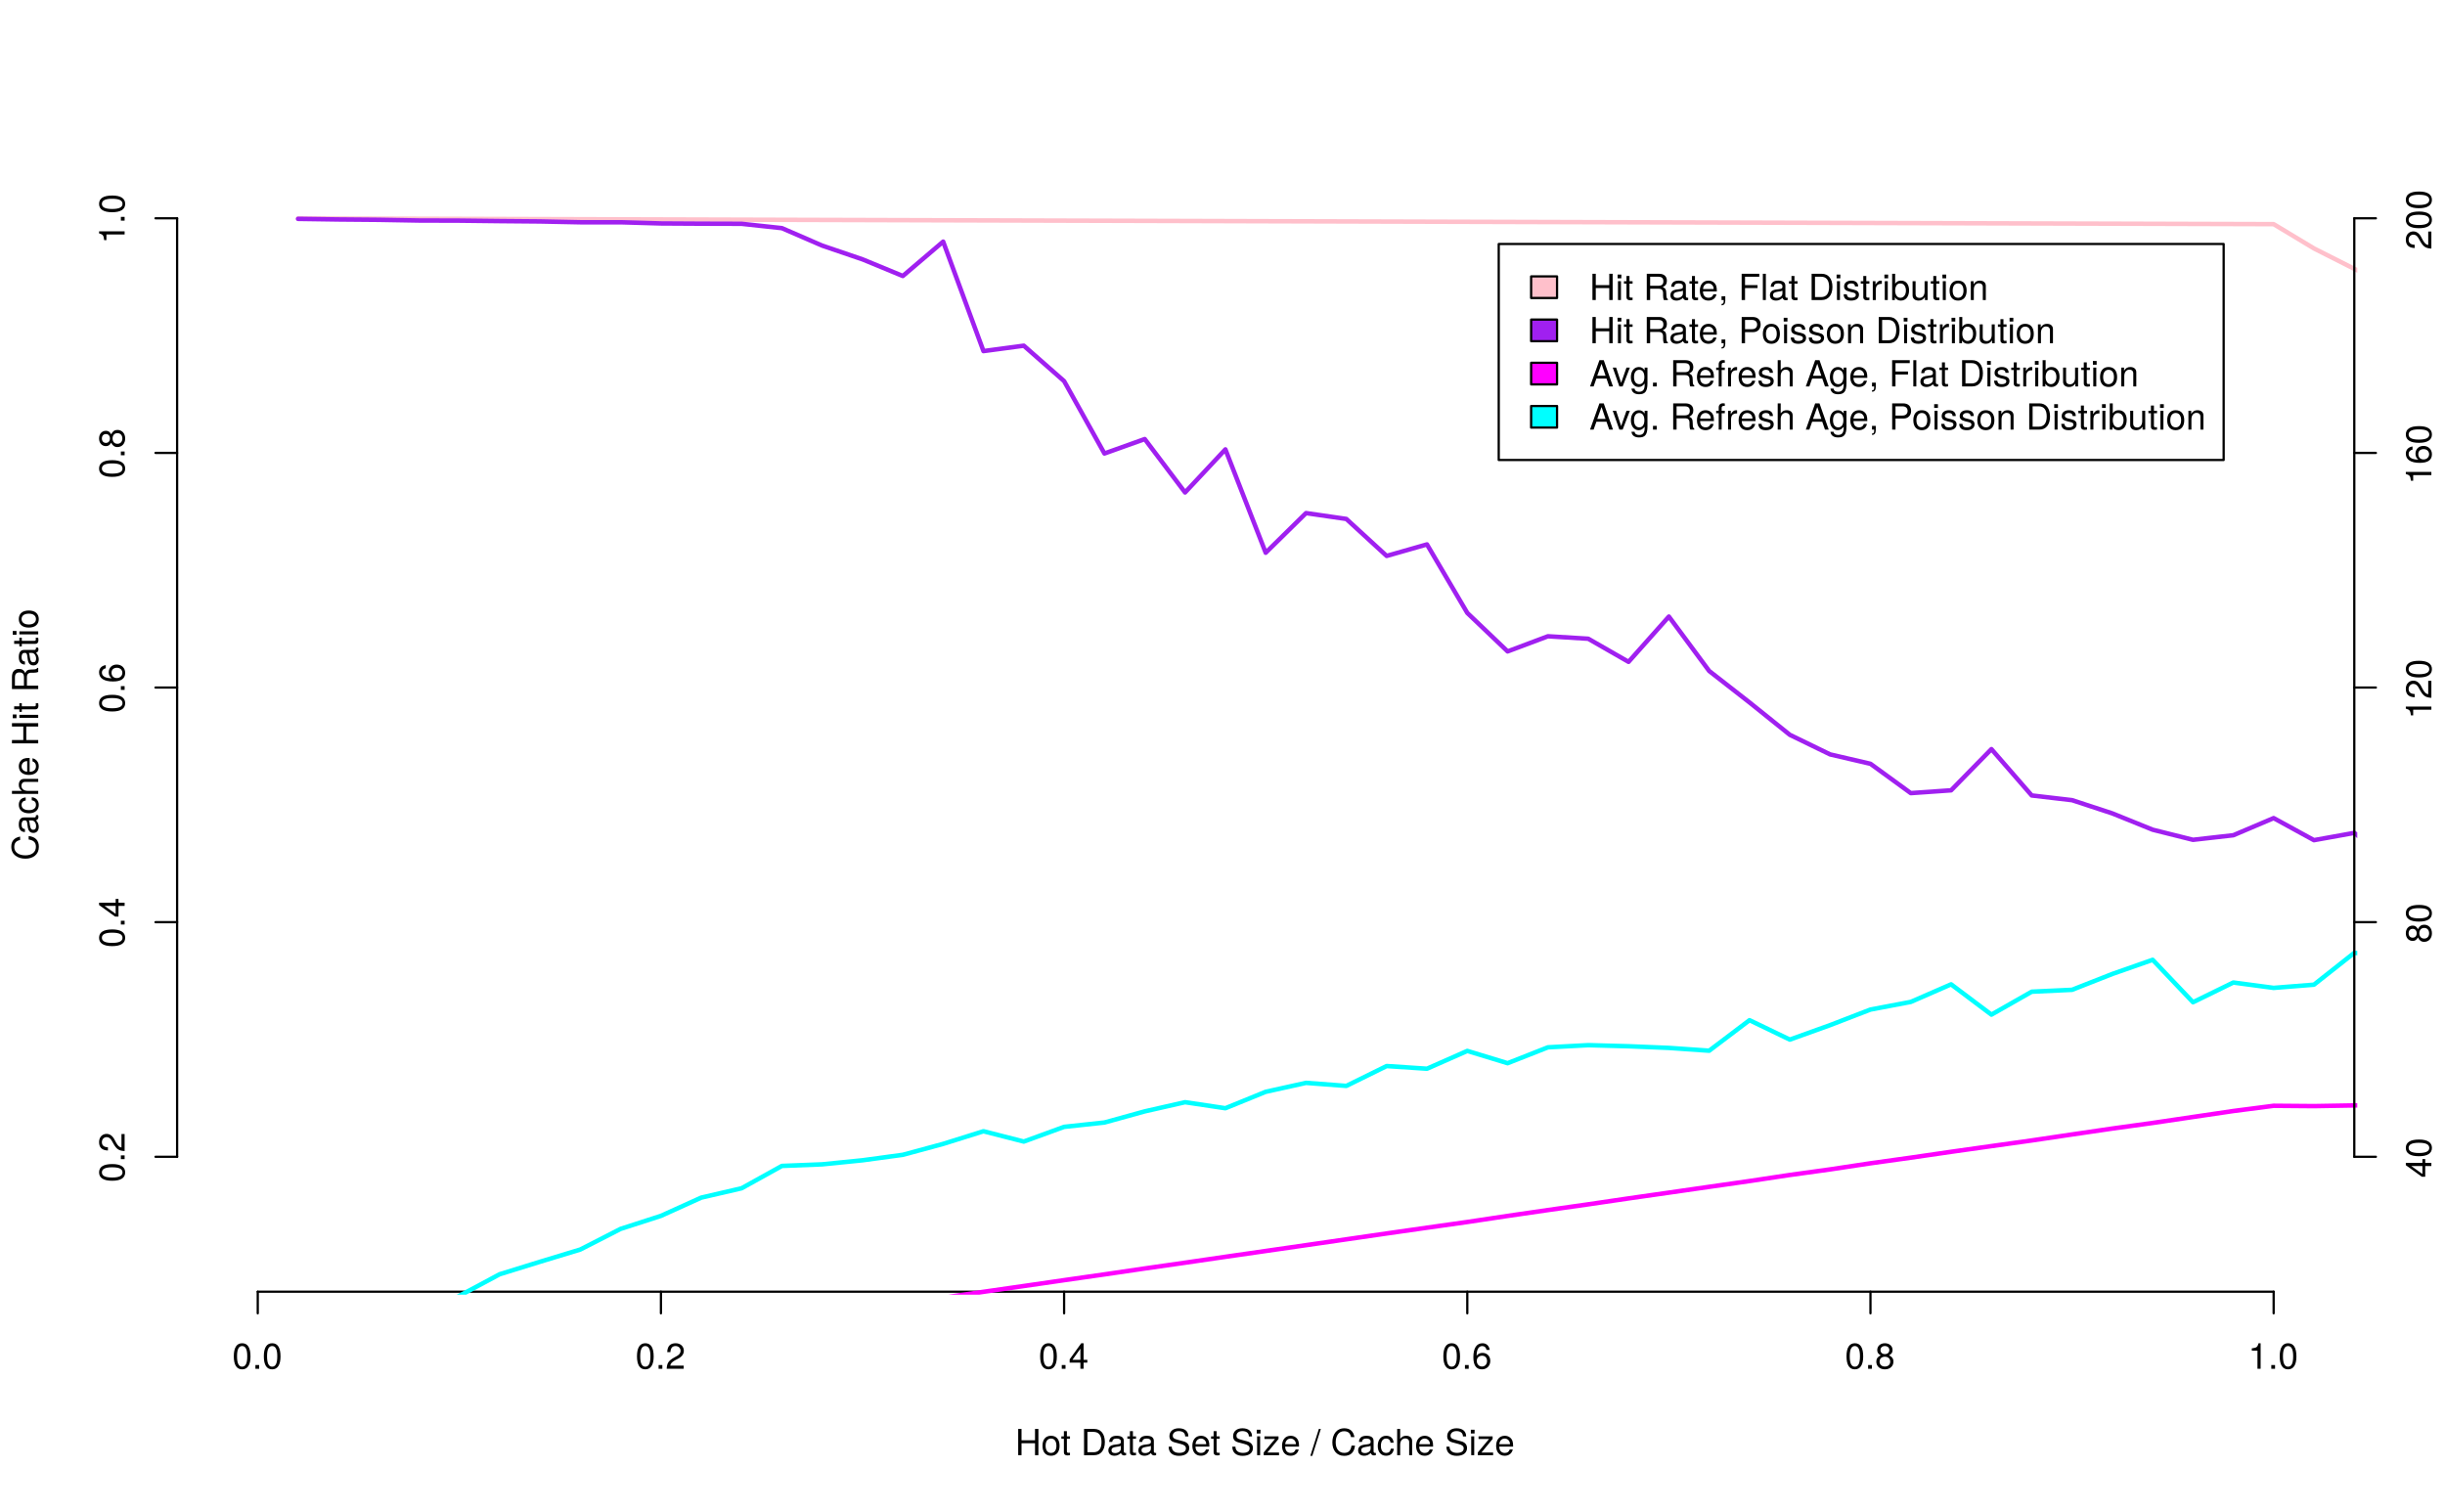 <?xml version="1.0" encoding="UTF-8"?>
<svg xmlns="http://www.w3.org/2000/svg" xmlns:xlink="http://www.w3.org/1999/xlink" width="815pt" height="504pt" viewBox="0 0 815 504" version="1.1">
<defs>
<g>
<symbol overflow="visible" id="glyph0-0">
<path style="stroke:none;" d=""/>
</symbol>
<symbol overflow="visible" id="glyph0-1">
<path style="stroke:none;" d="M 6.078 -4.094 C 6.078 -7.047 5.141 -8.516 3.297 -8.516 C 1.469 -8.516 0.516 -7.016 0.516 -4.156 C 0.516 -1.297 1.469 0.188 3.297 0.188 C 5.094 0.188 6.078 -1.297 6.078 -4.094 Z M 5 -4.188 C 5 -1.781 4.453 -0.703 3.281 -0.703 C 2.156 -0.703 1.594 -1.828 1.594 -4.156 C 1.594 -6.484 2.156 -7.578 3.297 -7.578 C 4.438 -7.578 5 -6.469 5 -4.188 Z M 5 -4.188 "/>
</symbol>
<symbol overflow="visible" id="glyph0-2">
<path style="stroke:none;" d="M 2.297 0 L 2.297 -1.25 L 1.047 -1.25 L 1.047 0 Z M 2.297 0 "/>
</symbol>
<symbol overflow="visible" id="glyph0-3">
<path style="stroke:none;" d="M 6.125 -6.016 C 6.125 -7.453 5.016 -8.516 3.406 -8.516 C 1.672 -8.516 0.656 -7.625 0.594 -5.562 L 1.656 -5.562 C 1.734 -6.984 2.328 -7.578 3.375 -7.578 C 4.328 -7.578 5.047 -6.906 5.047 -5.984 C 5.047 -5.312 4.656 -4.734 3.906 -4.312 L 2.797 -3.688 C 1.016 -2.672 0.5 -1.875 0.406 0 L 6.078 0 L 6.078 -1.047 L 1.594 -1.047 C 1.703 -1.734 2.094 -2.188 3.125 -2.797 L 4.328 -3.438 C 5.516 -4.078 6.125 -4.969 6.125 -6.016 Z M 6.125 -6.016 "/>
</symbol>
<symbol overflow="visible" id="glyph0-4">
<path style="stroke:none;" d="M 6.234 -2.047 L 6.234 -2.984 L 4.984 -2.984 L 4.984 -8.516 L 4.203 -8.516 L 0.344 -3.156 L 0.344 -2.047 L 3.922 -2.047 L 3.922 0 L 4.984 0 L 4.984 -2.047 Z M 3.922 -2.984 L 1.266 -2.984 L 3.922 -6.703 Z M 3.922 -2.984 "/>
</symbol>
<symbol overflow="visible" id="glyph0-5">
<path style="stroke:none;" d="M 6.156 -2.641 C 6.156 -4.219 5.078 -5.297 3.547 -5.297 C 2.719 -5.297 2.047 -4.969 1.594 -4.344 C 1.609 -6.422 2.281 -7.578 3.484 -7.578 C 4.234 -7.578 4.75 -7.109 4.922 -6.281 L 5.969 -6.281 C 5.766 -7.688 4.859 -8.516 3.562 -8.516 C 1.578 -8.516 0.516 -6.844 0.516 -3.875 C 0.516 -1.219 1.422 0.188 3.375 0.188 C 4.984 0.188 6.156 -0.969 6.156 -2.641 Z M 5.078 -2.562 C 5.078 -1.484 4.359 -0.75 3.391 -0.75 C 2.406 -0.75 1.656 -1.531 1.656 -2.609 C 1.656 -3.672 2.375 -4.359 3.422 -4.359 C 4.438 -4.359 5.078 -3.703 5.078 -2.562 Z M 5.078 -2.562 "/>
</symbol>
<symbol overflow="visible" id="glyph0-6">
<path style="stroke:none;" d="M 6.156 -2.406 C 6.156 -3.344 5.672 -4.016 4.688 -4.469 C 5.562 -5 5.859 -5.438 5.859 -6.234 C 5.859 -7.578 4.812 -8.516 3.297 -8.516 C 1.797 -8.516 0.75 -7.578 0.75 -6.234 C 0.75 -5.453 1.031 -5.016 1.891 -4.469 C 0.922 -4.016 0.438 -3.344 0.438 -2.406 C 0.438 -0.859 1.625 0.188 3.297 0.188 C 4.984 0.188 6.156 -0.859 6.156 -2.406 Z M 4.781 -6.219 C 4.781 -5.422 4.188 -4.891 3.297 -4.891 C 2.406 -4.891 1.828 -5.422 1.828 -6.234 C 1.828 -7.047 2.406 -7.578 3.297 -7.578 C 4.203 -7.578 4.781 -7.047 4.781 -6.219 Z M 5.078 -2.391 C 5.078 -1.375 4.359 -0.75 3.281 -0.75 C 2.25 -0.75 1.531 -1.391 1.531 -2.391 C 1.531 -3.391 2.25 -4.016 3.297 -4.016 C 4.359 -4.016 5.078 -3.391 5.078 -2.391 Z M 5.078 -2.391 "/>
</symbol>
<symbol overflow="visible" id="glyph0-7">
<path style="stroke:none;" d="M 4.156 0 L 4.156 -8.516 L 3.469 -8.516 C 3.094 -7.203 2.859 -7.016 1.219 -6.812 L 1.219 -6.062 L 3.109 -6.062 L 3.109 0 Z M 4.156 0 "/>
</symbol>
<symbol overflow="visible" id="glyph0-8">
<path style="stroke:none;" d="M 7.734 0 L 7.734 -8.75 L 6.609 -8.75 L 6.609 -4.969 L 2.109 -4.969 L 2.109 -8.75 L 1 -8.75 L 1 0 L 2.109 0 L 2.109 -3.984 L 6.609 -3.984 L 6.609 0 Z M 7.734 0 "/>
</symbol>
<symbol overflow="visible" id="glyph0-9">
<path style="stroke:none;" d="M 6.125 -3.094 C 6.125 -5.266 5.078 -6.469 3.266 -6.469 C 1.5 -6.469 0.438 -5.25 0.438 -3.141 C 0.438 -1.031 1.484 0.188 3.281 0.188 C 5.047 0.188 6.125 -1.031 6.125 -3.094 Z M 5.078 -3.109 C 5.078 -1.625 4.375 -0.75 3.281 -0.75 C 2.156 -0.75 1.469 -1.625 1.469 -3.141 C 1.469 -4.656 2.156 -5.547 3.281 -5.547 C 4.406 -5.547 5.078 -4.672 5.078 -3.109 Z M 5.078 -3.109 "/>
</symbol>
<symbol overflow="visible" id="glyph0-10">
<path style="stroke:none;" d="M 3.047 0 L 3.047 -0.844 C 2.922 -0.797 2.766 -0.797 2.562 -0.797 C 2.141 -0.797 2.016 -0.906 2.016 -1.359 L 2.016 -5.469 L 3.047 -5.469 L 3.047 -6.281 L 2.016 -6.281 L 2.016 -8.016 L 1.016 -8.016 L 1.016 -6.281 L 0.172 -6.281 L 0.172 -5.469 L 1.016 -5.469 L 1.016 -0.906 C 1.016 -0.281 1.453 0.078 2.234 0.078 C 2.469 0.078 2.719 0.062 3.047 0 Z M 3.047 0 "/>
</symbol>
<symbol overflow="visible" id="glyph0-11">
<path style="stroke:none;" d=""/>
</symbol>
<symbol overflow="visible" id="glyph0-12">
<path style="stroke:none;" d="M 8 -4.375 C 8 -7.094 6.656 -8.75 4.438 -8.75 L 1.062 -8.75 L 1.062 0 L 4.438 0 C 6.641 0 8 -1.656 8 -4.375 Z M 6.891 -4.375 C 6.891 -2.156 5.969 -0.984 4.25 -0.984 L 2.188 -0.984 L 2.188 -7.766 L 4.25 -7.766 C 5.969 -7.766 6.891 -6.594 6.891 -4.375 Z M 6.891 -4.375 "/>
</symbol>
<symbol overflow="visible" id="glyph0-13">
<path style="stroke:none;" d="M 6.422 -0.031 L 6.422 -0.781 C 6.312 -0.75 6.266 -0.75 6.203 -0.75 C 5.859 -0.75 5.656 -0.938 5.656 -1.25 L 5.656 -4.75 C 5.656 -5.875 4.844 -6.469 3.297 -6.469 C 1.781 -6.469 0.844 -5.875 0.781 -4.422 L 1.781 -4.422 C 1.875 -5.203 2.328 -5.547 3.266 -5.547 C 4.156 -5.547 4.672 -5.203 4.672 -4.609 L 4.672 -4.344 C 4.672 -3.922 4.422 -3.75 3.625 -3.641 C 2.203 -3.469 1.984 -3.422 1.609 -3.266 C 0.875 -2.969 0.5 -2.406 0.5 -1.625 C 0.5 -0.484 1.297 0.188 2.562 0.188 C 3.375 0.188 4.156 -0.156 4.703 -0.75 C 4.812 -0.266 5.25 0.078 5.734 0.078 C 5.938 0.078 6.094 0.062 6.422 -0.031 Z M 4.672 -2.172 C 4.672 -1.266 3.75 -0.703 2.781 -0.703 C 2 -0.703 1.547 -0.969 1.547 -1.656 C 1.547 -2.312 1.984 -2.609 3.062 -2.766 C 4.109 -2.906 4.328 -2.953 4.672 -3.109 Z M 4.672 -2.172 "/>
</symbol>
<symbol overflow="visible" id="glyph0-14">
<path style="stroke:none;" d="M 7.453 -2.406 C 7.453 -3.484 6.781 -4.266 5.594 -4.594 L 3.391 -5.188 C 2.344 -5.453 1.953 -5.812 1.953 -6.484 C 1.953 -7.375 2.734 -8.031 3.906 -8.031 C 5.297 -8.031 6.094 -7.391 6.094 -6.25 L 7.156 -6.25 C 7.156 -7.969 5.969 -8.969 3.953 -8.969 C 2.031 -8.969 0.844 -7.906 0.844 -6.328 C 0.844 -5.25 1.406 -4.578 2.562 -4.281 L 4.734 -3.703 C 5.828 -3.422 6.344 -2.969 6.344 -2.297 C 6.344 -1.328 5.609 -0.766 4.109 -0.766 C 2.453 -0.766 1.625 -1.594 1.625 -2.844 L 0.578 -2.844 C 0.578 -0.781 1.969 0.219 4.031 0.219 C 6.25 0.219 7.453 -0.844 7.453 -2.406 Z M 7.453 -2.406 "/>
</symbol>
<symbol overflow="visible" id="glyph0-15">
<path style="stroke:none;" d="M 6.156 -2.859 C 6.156 -3.766 6.078 -4.344 5.906 -4.812 C 5.5 -5.844 4.531 -6.469 3.359 -6.469 C 1.609 -6.469 0.484 -5.172 0.484 -3.109 C 0.484 -1.047 1.578 0.188 3.344 0.188 C 4.781 0.188 5.766 -0.641 6.031 -1.906 L 5.016 -1.906 C 4.734 -1.078 4.172 -0.75 3.375 -0.75 C 2.328 -0.75 1.547 -1.422 1.531 -2.859 Z M 5.094 -3.75 C 5.094 -3.75 5.094 -3.703 5.078 -3.672 L 1.547 -3.672 C 1.625 -4.781 2.344 -5.547 3.344 -5.547 C 4.328 -5.547 5.094 -4.734 5.094 -3.75 Z M 5.094 -3.75 "/>
</symbol>
<symbol overflow="visible" id="glyph0-16">
<path style="stroke:none;" d="M 1.844 0 L 1.844 -6.281 L 0.844 -6.281 L 0.844 0 Z M 1.969 -7.234 L 1.969 -8.484 L 0.719 -8.484 L 0.719 -7.234 Z M 1.969 -7.234 "/>
</symbol>
<symbol overflow="visible" id="glyph0-17">
<path style="stroke:none;" d="M 5.484 0 L 5.484 -0.875 L 1.578 -0.875 L 5.312 -5.406 L 5.312 -6.281 L 0.625 -6.281 L 0.625 -5.406 L 4.125 -5.406 L 0.375 -0.906 L 0.375 0 Z M 5.484 0 "/>
</symbol>
<symbol overflow="visible" id="glyph0-18">
<path style="stroke:none;" d="M 3.406 -8.75 L 2.75 -8.75 L -0.094 0.234 L 0.562 0.234 Z M 3.406 -8.75 "/>
</symbol>
<symbol overflow="visible" id="glyph0-19">
<path style="stroke:none;" d="M 8.125 -3.188 L 6.969 -3.188 C 6.703 -1.531 6.016 -0.766 4.531 -0.766 C 2.797 -0.766 1.688 -2.094 1.688 -4.281 C 1.688 -6.531 2.75 -7.984 4.438 -7.984 C 5.812 -7.984 6.531 -7.375 6.797 -6.031 L 7.938 -6.031 C 7.594 -7.953 6.484 -8.969 4.578 -8.969 C 1.922 -8.969 0.578 -6.828 0.578 -4.266 C 0.578 -1.719 1.953 0.219 4.531 0.219 C 6.656 0.219 7.859 -0.906 8.125 -3.188 Z M 8.125 -3.188 "/>
</symbol>
<symbol overflow="visible" id="glyph0-20">
<path style="stroke:none;" d="M 5.719 -2.156 L 4.719 -2.156 C 4.547 -1.156 4.031 -0.75 3.188 -0.75 C 2.078 -0.75 1.422 -1.594 1.422 -3.078 C 1.422 -4.656 2.062 -5.547 3.156 -5.547 C 4 -5.547 4.531 -5.047 4.641 -4.172 L 5.656 -4.172 C 5.531 -5.719 4.578 -6.469 3.172 -6.469 C 1.469 -6.469 0.375 -5.172 0.375 -3.078 C 0.375 -1.062 1.453 0.188 3.156 0.188 C 4.656 0.188 5.609 -0.719 5.719 -2.156 Z M 5.719 -2.156 "/>
</symbol>
<symbol overflow="visible" id="glyph0-21">
<path style="stroke:none;" d="M 5.828 0 L 5.828 -4.75 C 5.828 -5.812 5.078 -6.469 3.859 -6.469 C 2.969 -6.469 2.422 -6.188 1.844 -5.422 L 1.844 -8.75 L 0.844 -8.75 L 0.844 0 L 1.844 0 L 1.844 -3.469 C 1.844 -4.75 2.516 -5.594 3.547 -5.594 C 4.25 -5.594 4.844 -5.188 4.844 -4.359 L 4.844 0 Z M 5.828 0 "/>
</symbol>
<symbol overflow="visible" id="glyph0-22">
<path style="stroke:none;" d="M 8.141 0 L 8.141 -0.281 C 7.734 -0.562 7.625 -0.875 7.625 -2.047 C 7.594 -3.484 7.375 -3.906 6.438 -4.312 C 7.422 -4.797 7.812 -5.406 7.812 -6.406 C 7.812 -7.922 6.859 -8.75 5.141 -8.75 L 1.109 -8.75 L 1.109 0 L 2.234 0 L 2.234 -3.766 L 5.109 -3.766 C 6.094 -3.766 6.562 -3.281 6.547 -2.203 L 6.547 -1.422 C 6.531 -0.891 6.641 -0.359 6.797 0 Z M 6.641 -6.25 C 6.641 -5.219 6.125 -4.75 4.938 -4.75 L 2.234 -4.75 L 2.234 -7.766 L 4.938 -7.766 C 6.188 -7.766 6.641 -7.234 6.641 -6.25 Z M 6.641 -6.25 "/>
</symbol>
<symbol overflow="visible" id="glyph0-23">
<path style="stroke:none;" d="M 2.297 0.188 L 2.297 -1.25 L 1.047 -1.25 L 1.047 0 L 1.766 0 L 1.766 0.219 C 1.766 1.047 1.609 1.281 1.047 1.312 L 1.047 1.766 C 1.891 1.766 2.297 1.219 2.297 0.188 Z M 2.297 0.188 "/>
</symbol>
<symbol overflow="visible" id="glyph0-24">
<path style="stroke:none;" d="M 6.953 -7.766 L 6.953 -8.75 L 1.078 -8.75 L 1.078 0 L 2.203 0 L 2.203 -3.984 L 6.375 -3.984 L 6.375 -4.969 L 2.203 -4.969 L 2.203 -7.766 Z M 6.953 -7.766 "/>
</symbol>
<symbol overflow="visible" id="glyph0-25">
<path style="stroke:none;" d="M 1.812 0 L 1.812 -8.75 L 0.812 -8.75 L 0.812 0 Z M 1.812 0 "/>
</symbol>
<symbol overflow="visible" id="glyph0-26">
<path style="stroke:none;" d="M 5.516 -1.766 C 5.516 -2.703 4.984 -3.172 3.734 -3.469 L 2.766 -3.703 C 1.953 -3.891 1.609 -4.156 1.609 -4.594 C 1.609 -5.172 2.125 -5.547 2.938 -5.547 C 3.75 -5.547 4.172 -5.203 4.203 -4.531 L 5.25 -4.531 C 5.25 -5.766 4.422 -6.469 2.969 -6.469 C 1.516 -6.469 0.562 -5.719 0.562 -4.547 C 0.562 -3.562 1.062 -3.094 2.562 -2.734 L 3.484 -2.516 C 4.188 -2.344 4.469 -2.141 4.469 -1.688 C 4.469 -1.094 3.875 -0.75 3 -0.75 C 2.094 -0.75 1.594 -0.953 1.469 -1.922 L 0.406 -1.922 C 0.453 -0.469 1.266 0.188 2.922 0.188 C 4.5 0.188 5.516 -0.547 5.516 -1.766 Z M 5.516 -1.766 "/>
</symbol>
<symbol overflow="visible" id="glyph0-27">
<path style="stroke:none;" d="M 3.859 -5.406 L 3.859 -6.438 C 3.688 -6.453 3.594 -6.469 3.469 -6.469 C 2.812 -6.469 2.328 -6.078 1.75 -5.141 L 1.75 -6.281 L 0.844 -6.281 L 0.844 0 L 1.844 0 L 1.844 -3.266 C 1.844 -4.688 2.297 -5.391 3.859 -5.406 Z M 3.859 -5.406 "/>
</symbol>
<symbol overflow="visible" id="glyph0-28">
<path style="stroke:none;" d="M 6.281 -3.219 C 6.281 -5.25 5.25 -6.469 3.594 -6.469 C 2.719 -6.469 2.109 -6.141 1.641 -5.438 L 1.641 -8.75 L 0.641 -8.75 L 0.641 0 L 1.547 0 L 1.547 -0.906 C 2.031 -0.172 2.656 0.188 3.547 0.188 C 5.203 0.188 6.281 -1.172 6.281 -3.219 Z M 5.234 -3.156 C 5.234 -1.734 4.484 -0.75 3.391 -0.75 C 2.344 -0.75 1.641 -1.719 1.641 -3.141 C 1.641 -4.625 2.344 -5.578 3.391 -5.531 C 4.516 -5.531 5.234 -4.562 5.234 -3.156 Z M 5.234 -3.156 "/>
</symbol>
<symbol overflow="visible" id="glyph0-29">
<path style="stroke:none;" d="M 5.781 0 L 5.781 -6.281 L 4.781 -6.281 L 4.781 -2.812 C 4.781 -1.531 4.109 -0.703 3.078 -0.703 C 2.281 -0.703 1.781 -1.172 1.781 -1.938 L 1.781 -6.281 L 0.781 -6.281 L 0.781 -1.531 C 0.781 -0.484 1.562 0.188 2.781 0.188 C 3.703 0.188 4.297 -0.141 4.891 -0.969 L 4.891 0 Z M 5.781 0 "/>
</symbol>
<symbol overflow="visible" id="glyph0-30">
<path style="stroke:none;" d="M 5.844 0 L 5.844 -4.75 C 5.844 -5.797 5.062 -6.469 3.859 -6.469 C 2.922 -6.469 2.312 -6.109 1.766 -5.234 L 1.766 -6.281 L 0.844 -6.281 L 0.844 0 L 1.844 0 L 1.844 -3.469 C 1.844 -4.75 2.531 -5.594 3.547 -5.594 C 4.344 -5.594 4.844 -5.109 4.844 -4.359 L 4.844 0 Z M 5.844 0 "/>
</symbol>
<symbol overflow="visible" id="glyph0-31">
<path style="stroke:none;" d="M 7.406 -6.188 C 7.406 -7.828 6.438 -8.75 4.703 -8.75 L 1.094 -8.75 L 1.094 0 L 2.203 0 L 2.203 -3.703 L 4.953 -3.703 C 6.391 -3.703 7.406 -4.734 7.406 -6.188 Z M 6.234 -6.234 C 6.234 -5.266 5.609 -4.688 4.531 -4.688 L 2.203 -4.688 L 2.203 -7.766 L 4.531 -7.766 C 5.609 -7.766 6.234 -7.188 6.234 -6.234 Z M 6.234 -6.234 "/>
</symbol>
<symbol overflow="visible" id="glyph0-32">
<path style="stroke:none;" d="M 7.844 0 L 4.766 -8.75 L 3.328 -8.75 L 0.203 0 L 1.391 0 L 2.312 -2.625 L 5.688 -2.625 L 6.594 0 Z M 5.375 -3.562 L 2.594 -3.562 L 4.031 -7.547 Z M 5.375 -3.562 "/>
</symbol>
<symbol overflow="visible" id="glyph0-33">
<path style="stroke:none;" d="M 5.828 -6.281 L 4.703 -6.281 L 2.922 -1.188 L 1.25 -6.281 L 0.125 -6.281 L 2.328 0 L 3.422 0 Z M 5.828 -6.281 "/>
</symbol>
<symbol overflow="visible" id="glyph0-34">
<path style="stroke:none;" d="M 5.875 -1.031 L 5.875 -6.281 L 4.938 -6.281 L 4.938 -5.375 C 4.438 -6.125 3.828 -6.469 3.031 -6.469 C 1.422 -6.469 0.344 -5.125 0.344 -3.078 C 0.344 -1.109 1.469 0.188 2.938 0.188 C 3.734 0.188 4.281 -0.156 4.938 -0.953 L 4.938 -0.531 C 4.938 1.141 4.266 1.781 3.094 1.781 C 2.297 1.781 1.688 1.484 1.578 0.719 L 0.547 0.719 C 0.656 1.906 1.578 2.609 3.062 2.609 C 5.031 2.609 5.875 1.734 5.875 -1.031 Z M 4.844 -3.109 C 4.844 -1.609 4.203 -0.75 3.141 -0.75 C 2.047 -0.75 1.391 -1.625 1.391 -3.141 C 1.391 -4.656 2.062 -5.547 3.125 -5.547 C 4.219 -5.547 4.844 -4.625 4.844 -3.109 Z M 4.844 -3.109 "/>
</symbol>
<symbol overflow="visible" id="glyph0-35">
<path style="stroke:none;" d="M 3.094 -5.469 L 3.094 -6.281 L 2.047 -6.281 L 2.047 -7.266 C 2.047 -7.688 2.297 -7.906 2.75 -7.906 C 2.828 -7.906 2.875 -7.906 3.094 -7.891 L 3.094 -8.719 C 2.875 -8.766 2.734 -8.781 2.531 -8.781 C 1.609 -8.781 1.062 -8.25 1.062 -7.359 L 1.062 -6.281 L 0.219 -6.281 L 0.219 -5.469 L 1.062 -5.469 L 1.062 0 L 2.047 0 L 2.047 -5.469 Z M 3.094 -5.469 "/>
</symbol>
<symbol overflow="visible" id="glyph1-0">
<path style="stroke:none;" d=""/>
</symbol>
<symbol overflow="visible" id="glyph1-1">
<path style="stroke:none;" d="M -4.094 -6.078 C -7.047 -6.078 -8.516 -5.141 -8.516 -3.297 C -8.516 -1.469 -7.016 -0.516 -4.156 -0.516 C -1.297 -0.516 0.188 -1.469 0.188 -3.297 C 0.188 -5.094 -1.297 -6.078 -4.094 -6.078 Z M -4.188 -5 C -1.781 -5 -0.703 -4.453 -0.703 -3.281 C -0.703 -2.156 -1.828 -1.594 -4.156 -1.594 C -6.484 -1.594 -7.578 -2.156 -7.578 -3.297 C -7.578 -4.438 -6.469 -5 -4.188 -5 Z M -4.188 -5 "/>
</symbol>
<symbol overflow="visible" id="glyph1-2">
<path style="stroke:none;" d="M 0 -2.297 L -1.25 -2.297 L -1.25 -1.047 L 0 -1.047 Z M 0 -2.297 "/>
</symbol>
<symbol overflow="visible" id="glyph1-3">
<path style="stroke:none;" d="M -6.016 -6.125 C -7.453 -6.125 -8.516 -5.016 -8.516 -3.406 C -8.516 -1.672 -7.625 -0.656 -5.562 -0.594 L -5.562 -1.656 C -6.984 -1.734 -7.578 -2.328 -7.578 -3.375 C -7.578 -4.328 -6.906 -5.047 -5.984 -5.047 C -5.312 -5.047 -4.734 -4.656 -4.312 -3.906 L -3.688 -2.797 C -2.672 -1.016 -1.875 -0.5 0 -0.406 L 0 -6.078 L -1.047 -6.078 L -1.047 -1.594 C -1.734 -1.703 -2.188 -2.094 -2.797 -3.125 L -3.438 -4.328 C -4.078 -5.516 -4.969 -6.125 -6.016 -6.125 Z M -6.016 -6.125 "/>
</symbol>
<symbol overflow="visible" id="glyph1-4">
<path style="stroke:none;" d="M -2.047 -6.234 L -2.984 -6.234 L -2.984 -4.984 L -8.516 -4.984 L -8.516 -4.203 L -3.156 -0.344 L -2.047 -0.344 L -2.047 -3.922 L 0 -3.922 L 0 -4.984 L -2.047 -4.984 Z M -2.984 -3.922 L -2.984 -1.266 L -6.703 -3.922 Z M -2.984 -3.922 "/>
</symbol>
<symbol overflow="visible" id="glyph1-5">
<path style="stroke:none;" d="M -2.641 -6.156 C -4.219 -6.156 -5.297 -5.078 -5.297 -3.547 C -5.297 -2.719 -4.969 -2.047 -4.344 -1.594 C -6.422 -1.609 -7.578 -2.281 -7.578 -3.484 C -7.578 -4.234 -7.109 -4.75 -6.281 -4.922 L -6.281 -5.969 C -7.688 -5.766 -8.516 -4.859 -8.516 -3.562 C -8.516 -1.578 -6.844 -0.516 -3.875 -0.516 C -1.219 -0.516 0.188 -1.422 0.188 -3.375 C 0.188 -4.984 -0.969 -6.156 -2.641 -6.156 Z M -2.562 -5.078 C -1.484 -5.078 -0.75 -4.359 -0.75 -3.391 C -0.75 -2.406 -1.531 -1.656 -2.609 -1.656 C -3.672 -1.656 -4.359 -2.375 -4.359 -3.422 C -4.359 -4.438 -3.703 -5.078 -2.562 -5.078 Z M -2.562 -5.078 "/>
</symbol>
<symbol overflow="visible" id="glyph1-6">
<path style="stroke:none;" d="M -2.406 -6.156 C -3.344 -6.156 -4.016 -5.672 -4.469 -4.688 C -5 -5.562 -5.438 -5.859 -6.234 -5.859 C -7.578 -5.859 -8.516 -4.812 -8.516 -3.297 C -8.516 -1.797 -7.578 -0.75 -6.234 -0.75 C -5.453 -0.75 -5.016 -1.031 -4.469 -1.891 C -4.016 -0.922 -3.344 -0.438 -2.406 -0.438 C -0.859 -0.438 0.188 -1.625 0.188 -3.297 C 0.188 -4.984 -0.859 -6.156 -2.406 -6.156 Z M -6.219 -4.781 C -5.422 -4.781 -4.891 -4.188 -4.891 -3.297 C -4.891 -2.406 -5.422 -1.828 -6.234 -1.828 C -7.047 -1.828 -7.578 -2.406 -7.578 -3.297 C -7.578 -4.203 -7.047 -4.781 -6.219 -4.781 Z M -2.391 -5.078 C -1.375 -5.078 -0.75 -4.359 -0.75 -3.281 C -0.75 -2.25 -1.391 -1.531 -2.391 -1.531 C -3.391 -1.531 -4.016 -2.25 -4.016 -3.297 C -4.016 -4.359 -3.391 -5.078 -2.391 -5.078 Z M -2.391 -5.078 "/>
</symbol>
<symbol overflow="visible" id="glyph1-7">
<path style="stroke:none;" d="M 0 -4.156 L -8.516 -4.156 L -8.516 -3.469 C -7.203 -3.094 -7.016 -2.859 -6.812 -1.219 L -6.062 -1.219 L -6.062 -3.109 L 0 -3.109 Z M 0 -4.156 "/>
</symbol>
<symbol overflow="visible" id="glyph1-8">
<path style="stroke:none;" d="M -3.188 -8.125 L -3.188 -6.969 C -1.531 -6.703 -0.766 -6.016 -0.766 -4.531 C -0.766 -2.797 -2.094 -1.688 -4.281 -1.688 C -6.531 -1.688 -7.984 -2.75 -7.984 -4.438 C -7.984 -5.812 -7.375 -6.531 -6.031 -6.797 L -6.031 -7.938 C -7.953 -7.594 -8.969 -6.484 -8.969 -4.578 C -8.969 -1.922 -6.828 -0.578 -4.266 -0.578 C -1.719 -0.578 0.219 -1.953 0.219 -4.531 C 0.219 -6.656 -0.906 -7.859 -3.188 -8.125 Z M -3.188 -8.125 "/>
</symbol>
<symbol overflow="visible" id="glyph1-9">
<path style="stroke:none;" d="M -0.031 -6.422 L -0.781 -6.422 C -0.75 -6.312 -0.75 -6.266 -0.75 -6.203 C -0.75 -5.859 -0.938 -5.656 -1.25 -5.656 L -4.75 -5.656 C -5.875 -5.656 -6.469 -4.844 -6.469 -3.297 C -6.469 -1.781 -5.875 -0.844 -4.422 -0.781 L -4.422 -1.781 C -5.203 -1.875 -5.547 -2.328 -5.547 -3.266 C -5.547 -4.156 -5.203 -4.672 -4.609 -4.672 L -4.344 -4.672 C -3.922 -4.672 -3.75 -4.422 -3.641 -3.625 C -3.469 -2.203 -3.422 -1.984 -3.266 -1.609 C -2.969 -0.875 -2.406 -0.5 -1.625 -0.5 C -0.484 -0.5 0.188 -1.297 0.188 -2.562 C 0.188 -3.375 -0.156 -4.156 -0.75 -4.703 C -0.266 -4.812 0.078 -5.25 0.078 -5.734 C 0.078 -5.938 0.062 -6.094 -0.031 -6.422 Z M -2.172 -4.672 C -1.266 -4.672 -0.703 -3.75 -0.703 -2.781 C -0.703 -2 -0.969 -1.547 -1.656 -1.547 C -2.312 -1.547 -2.609 -1.984 -2.766 -3.062 C -2.906 -4.109 -2.953 -4.328 -3.109 -4.672 Z M -2.172 -4.672 "/>
</symbol>
<symbol overflow="visible" id="glyph1-10">
<path style="stroke:none;" d="M -2.156 -5.719 L -2.156 -4.719 C -1.156 -4.547 -0.75 -4.031 -0.75 -3.188 C -0.75 -2.078 -1.594 -1.422 -3.078 -1.422 C -4.656 -1.422 -5.547 -2.062 -5.547 -3.156 C -5.547 -4 -5.047 -4.531 -4.172 -4.641 L -4.172 -5.656 C -5.719 -5.531 -6.469 -4.578 -6.469 -3.172 C -6.469 -1.469 -5.172 -0.375 -3.078 -0.375 C -1.062 -0.375 0.188 -1.453 0.188 -3.156 C 0.188 -4.656 -0.719 -5.609 -2.156 -5.719 Z M -2.156 -5.719 "/>
</symbol>
<symbol overflow="visible" id="glyph1-11">
<path style="stroke:none;" d="M 0 -5.828 L -4.75 -5.828 C -5.812 -5.828 -6.469 -5.078 -6.469 -3.859 C -6.469 -2.969 -6.188 -2.422 -5.422 -1.844 L -8.75 -1.844 L -8.75 -0.844 L 0 -0.844 L 0 -1.844 L -3.469 -1.844 C -4.75 -1.844 -5.594 -2.516 -5.594 -3.547 C -5.594 -4.25 -5.188 -4.844 -4.359 -4.844 L 0 -4.844 Z M 0 -5.828 "/>
</symbol>
<symbol overflow="visible" id="glyph1-12">
<path style="stroke:none;" d="M -2.859 -6.156 C -3.766 -6.156 -4.344 -6.078 -4.812 -5.906 C -5.844 -5.5 -6.469 -4.531 -6.469 -3.359 C -6.469 -1.609 -5.172 -0.484 -3.109 -0.484 C -1.047 -0.484 0.188 -1.578 0.188 -3.344 C 0.188 -4.781 -0.641 -5.766 -1.906 -6.031 L -1.906 -5.016 C -1.078 -4.734 -0.75 -4.172 -0.75 -3.375 C -0.75 -2.328 -1.422 -1.547 -2.859 -1.531 Z M -3.75 -5.094 C -3.75 -5.094 -3.703 -5.094 -3.672 -5.078 L -3.672 -1.547 C -4.781 -1.625 -5.547 -2.344 -5.547 -3.344 C -5.547 -4.328 -4.734 -5.094 -3.75 -5.094 Z M -3.75 -5.094 "/>
</symbol>
<symbol overflow="visible" id="glyph1-13">
<path style="stroke:none;" d=""/>
</symbol>
<symbol overflow="visible" id="glyph1-14">
<path style="stroke:none;" d="M 0 -7.734 L -8.75 -7.734 L -8.75 -6.609 L -4.969 -6.609 L -4.969 -2.109 L -8.75 -2.109 L -8.75 -1 L 0 -1 L 0 -2.109 L -3.984 -2.109 L -3.984 -6.609 L 0 -6.609 Z M 0 -7.734 "/>
</symbol>
<symbol overflow="visible" id="glyph1-15">
<path style="stroke:none;" d="M 0 -1.844 L -6.281 -1.844 L -6.281 -0.844 L 0 -0.844 Z M -7.234 -1.969 L -8.484 -1.969 L -8.484 -0.719 L -7.234 -0.719 Z M -7.234 -1.969 "/>
</symbol>
<symbol overflow="visible" id="glyph1-16">
<path style="stroke:none;" d="M 0 -3.047 L -0.844 -3.047 C -0.797 -2.922 -0.797 -2.766 -0.797 -2.562 C -0.797 -2.141 -0.906 -2.016 -1.359 -2.016 L -5.469 -2.016 L -5.469 -3.047 L -6.281 -3.047 L -6.281 -2.016 L -8.016 -2.016 L -8.016 -1.016 L -6.281 -1.016 L -6.281 -0.172 L -5.469 -0.172 L -5.469 -1.016 L -0.906 -1.016 C -0.281 -1.016 0.078 -1.453 0.078 -2.234 C 0.078 -2.469 0.062 -2.719 0 -3.047 Z M 0 -3.047 "/>
</symbol>
<symbol overflow="visible" id="glyph1-17">
<path style="stroke:none;" d="M 0 -8.141 L -0.281 -8.141 C -0.562 -7.734 -0.875 -7.625 -2.047 -7.625 C -3.484 -7.594 -3.906 -7.375 -4.312 -6.438 C -4.797 -7.422 -5.406 -7.812 -6.406 -7.812 C -7.922 -7.812 -8.75 -6.859 -8.75 -5.141 L -8.75 -1.109 L 0 -1.109 L 0 -2.234 L -3.766 -2.234 L -3.766 -5.109 C -3.766 -6.094 -3.281 -6.562 -2.203 -6.547 L -1.422 -6.547 C -0.891 -6.531 -0.359 -6.641 0 -6.797 Z M -6.25 -6.641 C -5.219 -6.641 -4.75 -6.125 -4.75 -4.938 L -4.75 -2.234 L -7.766 -2.234 L -7.766 -4.938 C -7.766 -6.188 -7.234 -6.641 -6.25 -6.641 Z M -6.25 -6.641 "/>
</symbol>
<symbol overflow="visible" id="glyph1-18">
<path style="stroke:none;" d="M -3.094 -6.125 C -5.266 -6.125 -6.469 -5.078 -6.469 -3.266 C -6.469 -1.5 -5.25 -0.438 -3.141 -0.438 C -1.031 -0.438 0.188 -1.484 0.188 -3.281 C 0.188 -5.047 -1.031 -6.125 -3.094 -6.125 Z M -3.109 -5.078 C -1.625 -5.078 -0.75 -4.375 -0.75 -3.281 C -0.75 -2.156 -1.625 -1.469 -3.141 -1.469 C -4.656 -1.469 -5.547 -2.156 -5.547 -3.281 C -5.547 -4.406 -4.672 -5.078 -3.109 -5.078 Z M -3.109 -5.078 "/>
</symbol>
</g>
<clipPath id="clip1">
  <path d="M 98 72 L 785.758 72 L 785.758 106 L 98 106 Z M 98 72 "/>
</clipPath>
<clipPath id="clip2">
  <path d="M 98 72 L 785.758 72 L 785.758 295 L 98 295 Z M 98 72 "/>
</clipPath>
<clipPath id="clip3">
  <path d="M 98 366 L 785.758 366 L 785.758 431.559 L 98 431.559 Z M 98 366 "/>
</clipPath>
<clipPath id="clip4">
  <path d="M 98 316 L 785.758 316 L 785.758 431.559 L 98 431.559 Z M 98 316 "/>
</clipPath>
</defs>
<g id="surface1">
<rect x="0" y="0" width="815" height="504" style="fill:rgb(100%,100%,100%);fill-opacity:1;stroke:none;"/>
<g clip-path="url(#clip1)" clip-rule="nonzero">
<path style="fill:none;stroke-width:1.5;stroke-linecap:round;stroke-linejoin:round;stroke:rgb(100%,75.294%,79.608%);stroke-opacity:1;stroke-miterlimit:10;" d="M 99.359 72.801 L 126.234 72.879 L 139.676 72.918 L 153.113 72.957 L 166.555 72.996 L 179.992 73.035 L 193.434 73.074 L 206.871 73.113 L 220.312 73.152 L 233.75 73.191 L 247.191 73.23 L 274.066 73.309 L 287.508 73.348 L 300.945 73.387 L 314.387 73.426 L 327.824 73.465 L 341.266 73.504 L 354.703 73.543 L 368.145 73.582 L 395.02 73.66 L 408.461 73.699 L 421.898 73.738 L 435.34 73.777 L 448.777 73.816 L 462.219 73.855 L 475.656 73.895 L 489.098 73.934 L 502.535 73.973 L 515.977 74.012 L 542.852 74.09 L 556.293 74.129 L 569.73 74.168 L 583.172 74.207 L 596.609 74.246 L 610.051 74.285 L 623.488 74.324 L 636.93 74.363 L 650.367 74.402 L 663.809 74.441 L 690.684 74.52 L 704.125 74.559 L 717.562 74.598 L 731.004 74.637 L 744.441 74.676 L 757.883 74.715 L 771.32 82.812 L 784.762 89.613 L 798.199 96.105 L 811.637 102.715 L 815 104.262 "/>
</g>
<path style="fill:none;stroke-width:0.75;stroke-linecap:round;stroke-linejoin:round;stroke:rgb(0%,0%,0%);stroke-opacity:1;stroke-miterlimit:10;" d="M 85.918 430.559 L 757.883 430.559 "/>
<path style="fill:none;stroke-width:0.75;stroke-linecap:round;stroke-linejoin:round;stroke:rgb(0%,0%,0%);stroke-opacity:1;stroke-miterlimit:10;" d="M 85.918 430.559 L 85.918 437.762 "/>
<path style="fill:none;stroke-width:0.75;stroke-linecap:round;stroke-linejoin:round;stroke:rgb(0%,0%,0%);stroke-opacity:1;stroke-miterlimit:10;" d="M 220.312 430.559 L 220.312 437.762 "/>
<path style="fill:none;stroke-width:0.75;stroke-linecap:round;stroke-linejoin:round;stroke:rgb(0%,0%,0%);stroke-opacity:1;stroke-miterlimit:10;" d="M 354.703 430.559 L 354.703 437.762 "/>
<path style="fill:none;stroke-width:0.75;stroke-linecap:round;stroke-linejoin:round;stroke:rgb(0%,0%,0%);stroke-opacity:1;stroke-miterlimit:10;" d="M 489.098 430.559 L 489.098 437.762 "/>
<path style="fill:none;stroke-width:0.75;stroke-linecap:round;stroke-linejoin:round;stroke:rgb(0%,0%,0%);stroke-opacity:1;stroke-miterlimit:10;" d="M 623.488 430.559 L 623.488 437.762 "/>
<path style="fill:none;stroke-width:0.75;stroke-linecap:round;stroke-linejoin:round;stroke:rgb(0%,0%,0%);stroke-opacity:1;stroke-miterlimit:10;" d="M 757.883 430.559 L 757.883 437.762 "/>
<g style="fill:rgb(0%,0%,0%);fill-opacity:1;">
  <use xlink:href="#glyph0-1" x="77.418" y="456.257"/>
  <use xlink:href="#glyph0-2" x="84.09" y="456.257"/>
  <use xlink:href="#glyph0-1" x="87.426" y="456.257"/>
</g>
<g style="fill:rgb(0%,0%,0%);fill-opacity:1;">
  <use xlink:href="#glyph0-1" x="211.812" y="456.257"/>
  <use xlink:href="#glyph0-2" x="218.484" y="456.257"/>
  <use xlink:href="#glyph0-3" x="221.82" y="456.257"/>
</g>
<g style="fill:rgb(0%,0%,0%);fill-opacity:1;">
  <use xlink:href="#glyph0-1" x="346.203" y="456.257"/>
  <use xlink:href="#glyph0-2" x="352.875" y="456.257"/>
  <use xlink:href="#glyph0-4" x="356.211" y="456.257"/>
</g>
<g style="fill:rgb(0%,0%,0%);fill-opacity:1;">
  <use xlink:href="#glyph0-1" x="480.598" y="456.257"/>
  <use xlink:href="#glyph0-2" x="487.27" y="456.257"/>
  <use xlink:href="#glyph0-5" x="490.605" y="456.257"/>
</g>
<g style="fill:rgb(0%,0%,0%);fill-opacity:1;">
  <use xlink:href="#glyph0-1" x="614.988" y="456.257"/>
  <use xlink:href="#glyph0-2" x="621.66" y="456.257"/>
  <use xlink:href="#glyph0-6" x="624.996" y="456.257"/>
</g>
<g style="fill:rgb(0%,0%,0%);fill-opacity:1;">
  <use xlink:href="#glyph0-7" x="749.383" y="456.257"/>
  <use xlink:href="#glyph0-2" x="756.055" y="456.257"/>
  <use xlink:href="#glyph0-1" x="759.391" y="456.257"/>
</g>
<path style="fill:none;stroke-width:0.75;stroke-linecap:round;stroke-linejoin:round;stroke:rgb(0%,0%,0%);stroke-opacity:1;stroke-miterlimit:10;" d="M 59.039 385.594 L 59.039 72.762 "/>
<path style="fill:none;stroke-width:0.75;stroke-linecap:round;stroke-linejoin:round;stroke:rgb(0%,0%,0%);stroke-opacity:1;stroke-miterlimit:10;" d="M 59.039 385.594 L 51.84 385.594 "/>
<path style="fill:none;stroke-width:0.75;stroke-linecap:round;stroke-linejoin:round;stroke:rgb(0%,0%,0%);stroke-opacity:1;stroke-miterlimit:10;" d="M 59.039 307.387 L 51.84 307.387 "/>
<path style="fill:none;stroke-width:0.75;stroke-linecap:round;stroke-linejoin:round;stroke:rgb(0%,0%,0%);stroke-opacity:1;stroke-miterlimit:10;" d="M 59.039 229.18 L 51.84 229.18 "/>
<path style="fill:none;stroke-width:0.75;stroke-linecap:round;stroke-linejoin:round;stroke:rgb(0%,0%,0%);stroke-opacity:1;stroke-miterlimit:10;" d="M 59.039 150.969 L 51.84 150.969 "/>
<path style="fill:none;stroke-width:0.75;stroke-linecap:round;stroke-linejoin:round;stroke:rgb(0%,0%,0%);stroke-opacity:1;stroke-miterlimit:10;" d="M 59.039 72.762 L 51.84 72.762 "/>
<g style="fill:rgb(0%,0%,0%);fill-opacity:1;">
  <use xlink:href="#glyph1-1" x="41.538" y="394.094"/>
  <use xlink:href="#glyph1-2" x="41.538" y="387.422"/>
  <use xlink:href="#glyph1-3" x="41.538" y="384.086"/>
</g>
<g style="fill:rgb(0%,0%,0%);fill-opacity:1;">
  <use xlink:href="#glyph1-1" x="41.538" y="315.887"/>
  <use xlink:href="#glyph1-2" x="41.538" y="309.215"/>
  <use xlink:href="#glyph1-4" x="41.538" y="305.879"/>
</g>
<g style="fill:rgb(0%,0%,0%);fill-opacity:1;">
  <use xlink:href="#glyph1-1" x="41.538" y="237.68"/>
  <use xlink:href="#glyph1-2" x="41.538" y="231.008"/>
  <use xlink:href="#glyph1-5" x="41.538" y="227.672"/>
</g>
<g style="fill:rgb(0%,0%,0%);fill-opacity:1;">
  <use xlink:href="#glyph1-1" x="41.538" y="159.469"/>
  <use xlink:href="#glyph1-2" x="41.538" y="152.797"/>
  <use xlink:href="#glyph1-6" x="41.538" y="149.461"/>
</g>
<g style="fill:rgb(0%,0%,0%);fill-opacity:1;">
  <use xlink:href="#glyph1-7" x="41.538" y="81.262"/>
  <use xlink:href="#glyph1-2" x="41.538" y="74.59"/>
  <use xlink:href="#glyph1-1" x="41.538" y="71.254"/>
</g>
<g style="fill:rgb(0%,0%,0%);fill-opacity:1;">
  <use xlink:href="#glyph0-8" x="338.398" y="485.058"/>
  <use xlink:href="#glyph0-9" x="347.062" y="485.058"/>
  <use xlink:href="#glyph0-10" x="353.614" y="485.058"/>
  <use xlink:href="#glyph0-11" x="356.95" y="485.058"/>
  <use xlink:href="#glyph0-12" x="360.286" y="485.058"/>
  <use xlink:href="#glyph0-13" x="368.95" y="485.058"/>
  <use xlink:href="#glyph0-10" x="375.622" y="485.058"/>
  <use xlink:href="#glyph0-13" x="378.958" y="485.058"/>
  <use xlink:href="#glyph0-11" x="385.63" y="485.058"/>
  <use xlink:href="#glyph0-14" x="388.966" y="485.058"/>
  <use xlink:href="#glyph0-15" x="396.97" y="485.058"/>
  <use xlink:href="#glyph0-10" x="403.521" y="485.058"/>
  <use xlink:href="#glyph0-11" x="406.857" y="485.058"/>
  <use xlink:href="#glyph0-14" x="410.193" y="485.058"/>
  <use xlink:href="#glyph0-16" x="418.197" y="485.058"/>
  <use xlink:href="#glyph0-17" x="420.861" y="485.058"/>
  <use xlink:href="#glyph0-15" x="426.861" y="485.058"/>
  <use xlink:href="#glyph0-11" x="433.533" y="485.058"/>
  <use xlink:href="#glyph0-18" x="436.869" y="485.058"/>
  <use xlink:href="#glyph0-11" x="440.205" y="485.058"/>
  <use xlink:href="#glyph0-19" x="443.541" y="485.058"/>
  <use xlink:href="#glyph0-13" x="452.205" y="485.058"/>
  <use xlink:href="#glyph0-20" x="458.877" y="485.058"/>
  <use xlink:href="#glyph0-21" x="464.877" y="485.058"/>
  <use xlink:href="#glyph0-15" x="471.549" y="485.058"/>
  <use xlink:href="#glyph0-11" x="478.221" y="485.058"/>
  <use xlink:href="#glyph0-14" x="481.557" y="485.058"/>
  <use xlink:href="#glyph0-16" x="489.561" y="485.058"/>
  <use xlink:href="#glyph0-17" x="492.225" y="485.058"/>
  <use xlink:href="#glyph0-15" x="498.225" y="485.058"/>
</g>
<g style="fill:rgb(0%,0%,0%);fill-opacity:1;">
  <use xlink:href="#glyph1-8" x="12.737" y="286.801"/>
  <use xlink:href="#glyph1-9" x="12.737" y="278.137"/>
  <use xlink:href="#glyph1-10" x="12.737" y="271.465"/>
  <use xlink:href="#glyph1-11" x="12.737" y="265.465"/>
  <use xlink:href="#glyph1-12" x="12.737" y="258.793"/>
  <use xlink:href="#glyph1-13" x="12.737" y="252.121"/>
  <use xlink:href="#glyph1-14" x="12.737" y="248.785"/>
  <use xlink:href="#glyph1-15" x="12.737" y="240.121"/>
  <use xlink:href="#glyph1-16" x="12.737" y="237.457"/>
  <use xlink:href="#glyph1-13" x="12.737" y="234.121"/>
  <use xlink:href="#glyph1-17" x="12.737" y="230.785"/>
  <use xlink:href="#glyph1-9" x="12.737" y="222.301"/>
  <use xlink:href="#glyph1-16" x="12.737" y="215.629"/>
  <use xlink:href="#glyph1-15" x="12.737" y="212.293"/>
  <use xlink:href="#glyph1-18" x="12.737" y="209.629"/>
</g>
<g clip-path="url(#clip2)" clip-rule="nonzero">
<path style="fill:none;stroke-width:1.5;stroke-linecap:round;stroke-linejoin:round;stroke:rgb(62.745%,12.549%,94.118%);stroke-opacity:1;stroke-miterlimit:10;" d="M 99.359 72.957 L 112.797 73.152 L 126.234 73.27 L 139.676 73.504 L 153.113 73.543 L 166.555 73.699 L 179.992 73.816 L 193.434 74.09 L 206.871 74.09 L 220.312 74.48 L 233.75 74.559 L 247.191 74.598 L 260.629 76.047 L 274.066 81.871 L 287.508 86.449 L 300.945 92 L 314.387 80.543 L 327.824 117.027 L 341.266 115.227 L 354.703 127.039 L 368.145 151.164 L 381.582 146.355 L 395.02 164.148 L 408.461 149.797 L 421.898 184.246 L 435.34 171.031 L 448.777 172.984 L 462.219 185.305 L 475.656 181.469 L 489.098 204.309 L 502.535 217.133 L 515.977 212.09 L 529.414 212.91 L 542.852 220.613 L 556.293 205.52 L 569.73 223.664 L 583.172 234.145 L 596.609 244.938 L 610.051 251.469 L 623.488 254.594 L 636.93 264.371 L 650.367 263.434 L 663.809 249.707 L 677.246 265.152 L 690.684 266.719 L 704.125 271.137 L 717.562 276.57 L 731.004 279.934 L 744.441 278.41 L 757.883 272.699 L 771.32 280.051 L 784.762 277.629 L 798.199 288.383 L 811.637 294.09 L 815 293.258 "/>
</g>
<g clip-path="url(#clip3)" clip-rule="nonzero">
<path style="fill:none;stroke-width:1.5;stroke-linecap:round;stroke-linejoin:round;stroke:rgb(100%,0%,100%);stroke-opacity:1;stroke-miterlimit:10;" d="M 99.359 463.805 L 112.797 461.848 L 126.234 459.895 L 139.676 457.941 L 153.113 455.988 L 166.555 454.035 L 179.992 452.074 L 193.434 450.129 L 206.871 448.172 L 220.312 446.227 L 233.75 444.27 L 247.191 442.332 L 260.629 440.367 L 274.066 438.422 L 287.508 436.477 L 300.945 434.496 L 314.387 432.566 L 327.824 430.598 L 341.266 428.668 L 354.703 426.719 L 368.145 424.793 L 381.582 422.82 L 395.02 420.895 L 408.461 418.93 L 421.898 416.992 L 435.34 415.051 L 448.777 413.102 L 462.219 411.148 L 475.656 409.227 L 489.098 407.328 L 502.535 405.305 L 515.977 403.348 L 529.414 401.441 L 542.852 399.465 L 556.293 397.539 L 569.73 395.605 L 583.172 393.68 L 596.609 391.652 L 610.051 389.793 L 623.488 387.762 L 636.93 385.887 L 650.367 383.926 L 663.809 382.031 L 677.246 380.148 L 690.684 378.148 L 704.125 376.176 L 717.562 374.312 L 731.004 372.32 L 744.441 370.336 L 757.883 368.594 L 771.32 368.703 L 784.762 368.469 L 798.199 368.258 L 811.637 367.609 L 815 367.41 "/>
</g>
<g clip-path="url(#clip4)" clip-rule="nonzero">
<path style="fill:none;stroke-width:1.5;stroke-linecap:round;stroke-linejoin:round;stroke:rgb(0%,100%,100%);stroke-opacity:1;stroke-miterlimit:10;" d="M 99.359 456.758 L 112.797 451.363 L 126.234 443.59 L 139.676 438.66 L 153.113 431.945 L 166.555 424.746 L 179.992 420.586 L 193.434 416.504 L 206.871 409.625 L 220.312 405.285 L 233.75 399.203 L 247.191 396.09 L 260.629 388.641 L 274.066 388.109 L 287.508 386.758 L 300.945 384.934 L 314.387 381.293 L 327.824 377.078 L 341.266 380.516 L 354.703 375.617 L 368.145 374.168 L 381.582 370.453 L 395.02 367.398 L 408.461 369.406 L 421.898 363.93 L 435.34 360.953 L 448.777 361.965 L 462.219 355.348 L 475.656 356.238 L 489.098 350.301 L 502.535 354.395 L 515.977 349.105 L 529.414 348.387 L 542.852 348.75 L 556.293 349.301 L 569.73 350.234 L 583.172 340.062 L 596.609 346.531 L 610.051 341.703 L 623.488 336.516 L 636.93 333.969 L 650.367 328.109 L 663.809 338.207 L 677.246 330.562 L 690.684 329.934 L 704.125 324.645 L 717.562 319.934 L 731.004 334.074 L 744.441 327.504 L 757.883 329.293 L 771.32 328.227 L 784.762 317.617 L 798.199 318.57 L 811.637 317.684 L 815 318.906 "/>
</g>
<path style="fill-rule:nonzero;fill:rgb(100%,100%,100%);fill-opacity:1;stroke-width:0.75;stroke-linecap:round;stroke-linejoin:round;stroke:rgb(0%,0%,0%);stroke-opacity:1;stroke-miterlimit:10;" d="M 499.578 81.332 L 741.219 81.332 L 741.219 153.332 L 499.578 153.332 Z M 499.578 81.332 "/>
<path style="fill-rule:nonzero;fill:rgb(100%,75.294%,79.608%);fill-opacity:1;stroke-width:0.75;stroke-linecap:round;stroke-linejoin:round;stroke:rgb(0%,0%,0%);stroke-opacity:1;stroke-miterlimit:10;" d="M 510.375 92.133 L 519.016 92.133 L 519.016 99.332 L 510.375 99.332 Z M 510.375 92.133 "/>
<path style="fill-rule:nonzero;fill:rgb(62.745%,12.549%,94.118%);fill-opacity:1;stroke-width:0.75;stroke-linecap:round;stroke-linejoin:round;stroke:rgb(0%,0%,0%);stroke-opacity:1;stroke-miterlimit:10;" d="M 510.375 106.531 L 519.016 106.531 L 519.016 113.73 L 510.375 113.73 Z M 510.375 106.531 "/>
<path style="fill-rule:nonzero;fill:rgb(100%,0%,100%);fill-opacity:1;stroke-width:0.75;stroke-linecap:round;stroke-linejoin:round;stroke:rgb(0%,0%,0%);stroke-opacity:1;stroke-miterlimit:10;" d="M 510.375 120.93 L 519.016 120.93 L 519.016 128.129 L 510.375 128.129 Z M 510.375 120.93 "/>
<path style="fill-rule:nonzero;fill:rgb(0%,100%,100%);fill-opacity:1;stroke-width:0.75;stroke-linecap:round;stroke-linejoin:round;stroke:rgb(0%,0%,0%);stroke-opacity:1;stroke-miterlimit:10;" d="M 510.375 135.332 L 519.016 135.332 L 519.016 142.531 L 510.375 142.531 Z M 510.375 135.332 "/>
<g style="fill:rgb(0%,0%,0%);fill-opacity:1;">
  <use xlink:href="#glyph0-8" x="529.816" y="100.007"/>
  <use xlink:href="#glyph0-16" x="538.48" y="100.007"/>
  <use xlink:href="#glyph0-10" x="541.145" y="100.007"/>
  <use xlink:href="#glyph0-11" x="544.48" y="100.007"/>
  <use xlink:href="#glyph0-22" x="547.816" y="100.007"/>
  <use xlink:href="#glyph0-13" x="556.301" y="100.007"/>
  <use xlink:href="#glyph0-10" x="562.973" y="100.007"/>
  <use xlink:href="#glyph0-15" x="566.129" y="100.007"/>
  <use xlink:href="#glyph0-23" x="572.801" y="100.007"/>
  <use xlink:href="#glyph0-11" x="576.137" y="100.007"/>
  <use xlink:href="#glyph0-24" x="579.473" y="100.007"/>
  <use xlink:href="#glyph0-25" x="586.805" y="100.007"/>
  <use xlink:href="#glyph0-13" x="589.469" y="100.007"/>
  <use xlink:href="#glyph0-10" x="596.141" y="100.007"/>
  <use xlink:href="#glyph0-11" x="599.477" y="100.007"/>
  <use xlink:href="#glyph0-12" x="602.812" y="100.007"/>
  <use xlink:href="#glyph0-16" x="611.477" y="100.007"/>
  <use xlink:href="#glyph0-26" x="614.141" y="100.007"/>
  <use xlink:href="#glyph0-10" x="620.081" y="100.007"/>
  <use xlink:href="#glyph0-27" x="623.417" y="100.007"/>
  <use xlink:href="#glyph0-16" x="627.413" y="100.007"/>
  <use xlink:href="#glyph0-28" x="630.077" y="100.007"/>
  <use xlink:href="#glyph0-29" x="636.749" y="100.007"/>
  <use xlink:href="#glyph0-10" x="643.421" y="100.007"/>
  <use xlink:href="#glyph0-16" x="646.757" y="100.007"/>
  <use xlink:href="#glyph0-9" x="649.421" y="100.007"/>
  <use xlink:href="#glyph0-30" x="656.093" y="100.007"/>
</g>
<g style="fill:rgb(0%,0%,0%);fill-opacity:1;">
  <use xlink:href="#glyph0-8" x="529.816" y="114.409"/>
  <use xlink:href="#glyph0-16" x="538.48" y="114.409"/>
  <use xlink:href="#glyph0-10" x="541.145" y="114.409"/>
  <use xlink:href="#glyph0-11" x="544.48" y="114.409"/>
  <use xlink:href="#glyph0-22" x="547.816" y="114.409"/>
  <use xlink:href="#glyph0-13" x="556.301" y="114.409"/>
  <use xlink:href="#glyph0-10" x="562.973" y="114.409"/>
  <use xlink:href="#glyph0-15" x="566.129" y="114.409"/>
  <use xlink:href="#glyph0-23" x="572.801" y="114.409"/>
  <use xlink:href="#glyph0-11" x="576.137" y="114.409"/>
  <use xlink:href="#glyph0-31" x="579.473" y="114.409"/>
  <use xlink:href="#glyph0-9" x="587.177" y="114.409"/>
  <use xlink:href="#glyph0-16" x="593.849" y="114.409"/>
  <use xlink:href="#glyph0-26" x="596.513" y="114.409"/>
  <use xlink:href="#glyph0-26" x="602.513" y="114.409"/>
  <use xlink:href="#glyph0-9" x="608.513" y="114.409"/>
  <use xlink:href="#glyph0-30" x="615.185" y="114.409"/>
  <use xlink:href="#glyph0-11" x="621.856" y="114.409"/>
  <use xlink:href="#glyph0-12" x="625.192" y="114.409"/>
  <use xlink:href="#glyph0-16" x="633.856" y="114.409"/>
  <use xlink:href="#glyph0-26" x="636.521" y="114.409"/>
  <use xlink:href="#glyph0-10" x="642.461" y="114.409"/>
  <use xlink:href="#glyph0-27" x="645.797" y="114.409"/>
  <use xlink:href="#glyph0-16" x="649.793" y="114.409"/>
  <use xlink:href="#glyph0-28" x="652.457" y="114.409"/>
  <use xlink:href="#glyph0-29" x="659.129" y="114.409"/>
  <use xlink:href="#glyph0-10" x="665.801" y="114.409"/>
  <use xlink:href="#glyph0-16" x="669.137" y="114.409"/>
  <use xlink:href="#glyph0-9" x="671.801" y="114.409"/>
  <use xlink:href="#glyph0-30" x="678.473" y="114.409"/>
</g>
<g style="fill:rgb(0%,0%,0%);fill-opacity:1;">
  <use xlink:href="#glyph0-32" x="529.816" y="128.808"/>
  <use xlink:href="#glyph0-33" x="537.46" y="128.808"/>
  <use xlink:href="#glyph0-34" x="543.28" y="128.808"/>
  <use xlink:href="#glyph0-2" x="549.952" y="128.808"/>
  <use xlink:href="#glyph0-11" x="553.288" y="128.808"/>
  <use xlink:href="#glyph0-22" x="556.624" y="128.808"/>
  <use xlink:href="#glyph0-15" x="565.168" y="128.808"/>
  <use xlink:href="#glyph0-35" x="571.84" y="128.808"/>
  <use xlink:href="#glyph0-27" x="575.176" y="128.808"/>
  <use xlink:href="#glyph0-15" x="579.052" y="128.808"/>
  <use xlink:href="#glyph0-26" x="585.724" y="128.808"/>
  <use xlink:href="#glyph0-21" x="591.724" y="128.808"/>
  <use xlink:href="#glyph0-11" x="598.396" y="128.808"/>
  <use xlink:href="#glyph0-32" x="601.731" y="128.808"/>
  <use xlink:href="#glyph0-34" x="609.615" y="128.808"/>
  <use xlink:href="#glyph0-15" x="616.287" y="128.808"/>
  <use xlink:href="#glyph0-23" x="622.959" y="128.808"/>
  <use xlink:href="#glyph0-11" x="626.295" y="128.808"/>
  <use xlink:href="#glyph0-24" x="629.631" y="128.808"/>
  <use xlink:href="#glyph0-25" x="636.963" y="128.808"/>
  <use xlink:href="#glyph0-13" x="639.627" y="128.808"/>
  <use xlink:href="#glyph0-10" x="646.299" y="128.808"/>
  <use xlink:href="#glyph0-11" x="649.635" y="128.808"/>
  <use xlink:href="#glyph0-12" x="652.971" y="128.808"/>
  <use xlink:href="#glyph0-16" x="661.635" y="128.808"/>
  <use xlink:href="#glyph0-26" x="664.299" y="128.808"/>
  <use xlink:href="#glyph0-10" x="670.239" y="128.808"/>
  <use xlink:href="#glyph0-27" x="673.575" y="128.808"/>
  <use xlink:href="#glyph0-16" x="677.571" y="128.808"/>
  <use xlink:href="#glyph0-28" x="680.235" y="128.808"/>
  <use xlink:href="#glyph0-29" x="686.907" y="128.808"/>
  <use xlink:href="#glyph0-10" x="693.579" y="128.808"/>
  <use xlink:href="#glyph0-16" x="696.915" y="128.808"/>
  <use xlink:href="#glyph0-9" x="699.579" y="128.808"/>
  <use xlink:href="#glyph0-30" x="706.251" y="128.808"/>
</g>
<g style="fill:rgb(0%,0%,0%);fill-opacity:1;">
  <use xlink:href="#glyph0-32" x="529.816" y="143.206"/>
  <use xlink:href="#glyph0-33" x="537.46" y="143.206"/>
  <use xlink:href="#glyph0-34" x="543.28" y="143.206"/>
  <use xlink:href="#glyph0-2" x="549.952" y="143.206"/>
  <use xlink:href="#glyph0-11" x="553.288" y="143.206"/>
  <use xlink:href="#glyph0-22" x="556.624" y="143.206"/>
  <use xlink:href="#glyph0-15" x="565.168" y="143.206"/>
  <use xlink:href="#glyph0-35" x="571.84" y="143.206"/>
  <use xlink:href="#glyph0-27" x="575.176" y="143.206"/>
  <use xlink:href="#glyph0-15" x="579.052" y="143.206"/>
  <use xlink:href="#glyph0-26" x="585.724" y="143.206"/>
  <use xlink:href="#glyph0-21" x="591.724" y="143.206"/>
  <use xlink:href="#glyph0-11" x="598.396" y="143.206"/>
  <use xlink:href="#glyph0-32" x="601.731" y="143.206"/>
  <use xlink:href="#glyph0-34" x="609.615" y="143.206"/>
  <use xlink:href="#glyph0-15" x="616.287" y="143.206"/>
  <use xlink:href="#glyph0-23" x="622.959" y="143.206"/>
  <use xlink:href="#glyph0-11" x="626.295" y="143.206"/>
  <use xlink:href="#glyph0-31" x="629.631" y="143.206"/>
  <use xlink:href="#glyph0-9" x="637.335" y="143.206"/>
  <use xlink:href="#glyph0-16" x="644.007" y="143.206"/>
  <use xlink:href="#glyph0-26" x="646.671" y="143.206"/>
  <use xlink:href="#glyph0-26" x="652.671" y="143.206"/>
  <use xlink:href="#glyph0-9" x="658.671" y="143.206"/>
  <use xlink:href="#glyph0-30" x="665.343" y="143.206"/>
  <use xlink:href="#glyph0-11" x="672.015" y="143.206"/>
  <use xlink:href="#glyph0-12" x="675.351" y="143.206"/>
  <use xlink:href="#glyph0-16" x="684.015" y="143.206"/>
  <use xlink:href="#glyph0-26" x="686.679" y="143.206"/>
  <use xlink:href="#glyph0-10" x="692.619" y="143.206"/>
  <use xlink:href="#glyph0-27" x="695.955" y="143.206"/>
  <use xlink:href="#glyph0-16" x="699.951" y="143.206"/>
  <use xlink:href="#glyph0-28" x="702.615" y="143.206"/>
  <use xlink:href="#glyph0-29" x="709.287" y="143.206"/>
  <use xlink:href="#glyph0-10" x="715.959" y="143.206"/>
  <use xlink:href="#glyph0-16" x="719.295" y="143.206"/>
  <use xlink:href="#glyph0-9" x="721.959" y="143.206"/>
  <use xlink:href="#glyph0-30" x="728.631" y="143.206"/>
</g>
<path style="fill:none;stroke-width:0.75;stroke-linecap:round;stroke-linejoin:round;stroke:rgb(0%,0%,0%);stroke-opacity:1;stroke-miterlimit:10;" d="M 784.762 385.594 L 784.762 72.762 "/>
<path style="fill:none;stroke-width:0.75;stroke-linecap:round;stroke-linejoin:round;stroke:rgb(0%,0%,0%);stroke-opacity:1;stroke-miterlimit:10;" d="M 784.762 385.594 L 791.961 385.594 "/>
<path style="fill:none;stroke-width:0.75;stroke-linecap:round;stroke-linejoin:round;stroke:rgb(0%,0%,0%);stroke-opacity:1;stroke-miterlimit:10;" d="M 784.762 307.387 L 791.961 307.387 "/>
<path style="fill:none;stroke-width:0.75;stroke-linecap:round;stroke-linejoin:round;stroke:rgb(0%,0%,0%);stroke-opacity:1;stroke-miterlimit:10;" d="M 784.762 229.18 L 791.961 229.18 "/>
<path style="fill:none;stroke-width:0.75;stroke-linecap:round;stroke-linejoin:round;stroke:rgb(0%,0%,0%);stroke-opacity:1;stroke-miterlimit:10;" d="M 784.762 150.969 L 791.961 150.969 "/>
<path style="fill:none;stroke-width:0.75;stroke-linecap:round;stroke-linejoin:round;stroke:rgb(0%,0%,0%);stroke-opacity:1;stroke-miterlimit:10;" d="M 784.762 72.762 L 791.961 72.762 "/>
<g style="fill:rgb(0%,0%,0%);fill-opacity:1;">
  <use xlink:href="#glyph1-4" x="810.456" y="392.594"/>
  <use xlink:href="#glyph1-1" x="810.456" y="385.922"/>
</g>
<g style="fill:rgb(0%,0%,0%);fill-opacity:1;">
  <use xlink:href="#glyph1-6" x="810.456" y="314.387"/>
  <use xlink:href="#glyph1-1" x="810.456" y="307.715"/>
</g>
<g style="fill:rgb(0%,0%,0%);fill-opacity:1;">
  <use xlink:href="#glyph1-7" x="810.456" y="239.68"/>
  <use xlink:href="#glyph1-3" x="810.456" y="233.008"/>
  <use xlink:href="#glyph1-1" x="810.456" y="226.336"/>
</g>
<g style="fill:rgb(0%,0%,0%);fill-opacity:1;">
  <use xlink:href="#glyph1-7" x="810.456" y="161.469"/>
  <use xlink:href="#glyph1-5" x="810.456" y="154.797"/>
  <use xlink:href="#glyph1-1" x="810.456" y="148.125"/>
</g>
<g style="fill:rgb(0%,0%,0%);fill-opacity:1;">
  <use xlink:href="#glyph1-3" x="810.456" y="83.262"/>
  <use xlink:href="#glyph1-1" x="810.456" y="76.59"/>
  <use xlink:href="#glyph1-1" x="810.456" y="69.918"/>
</g>
</g>
</svg>

